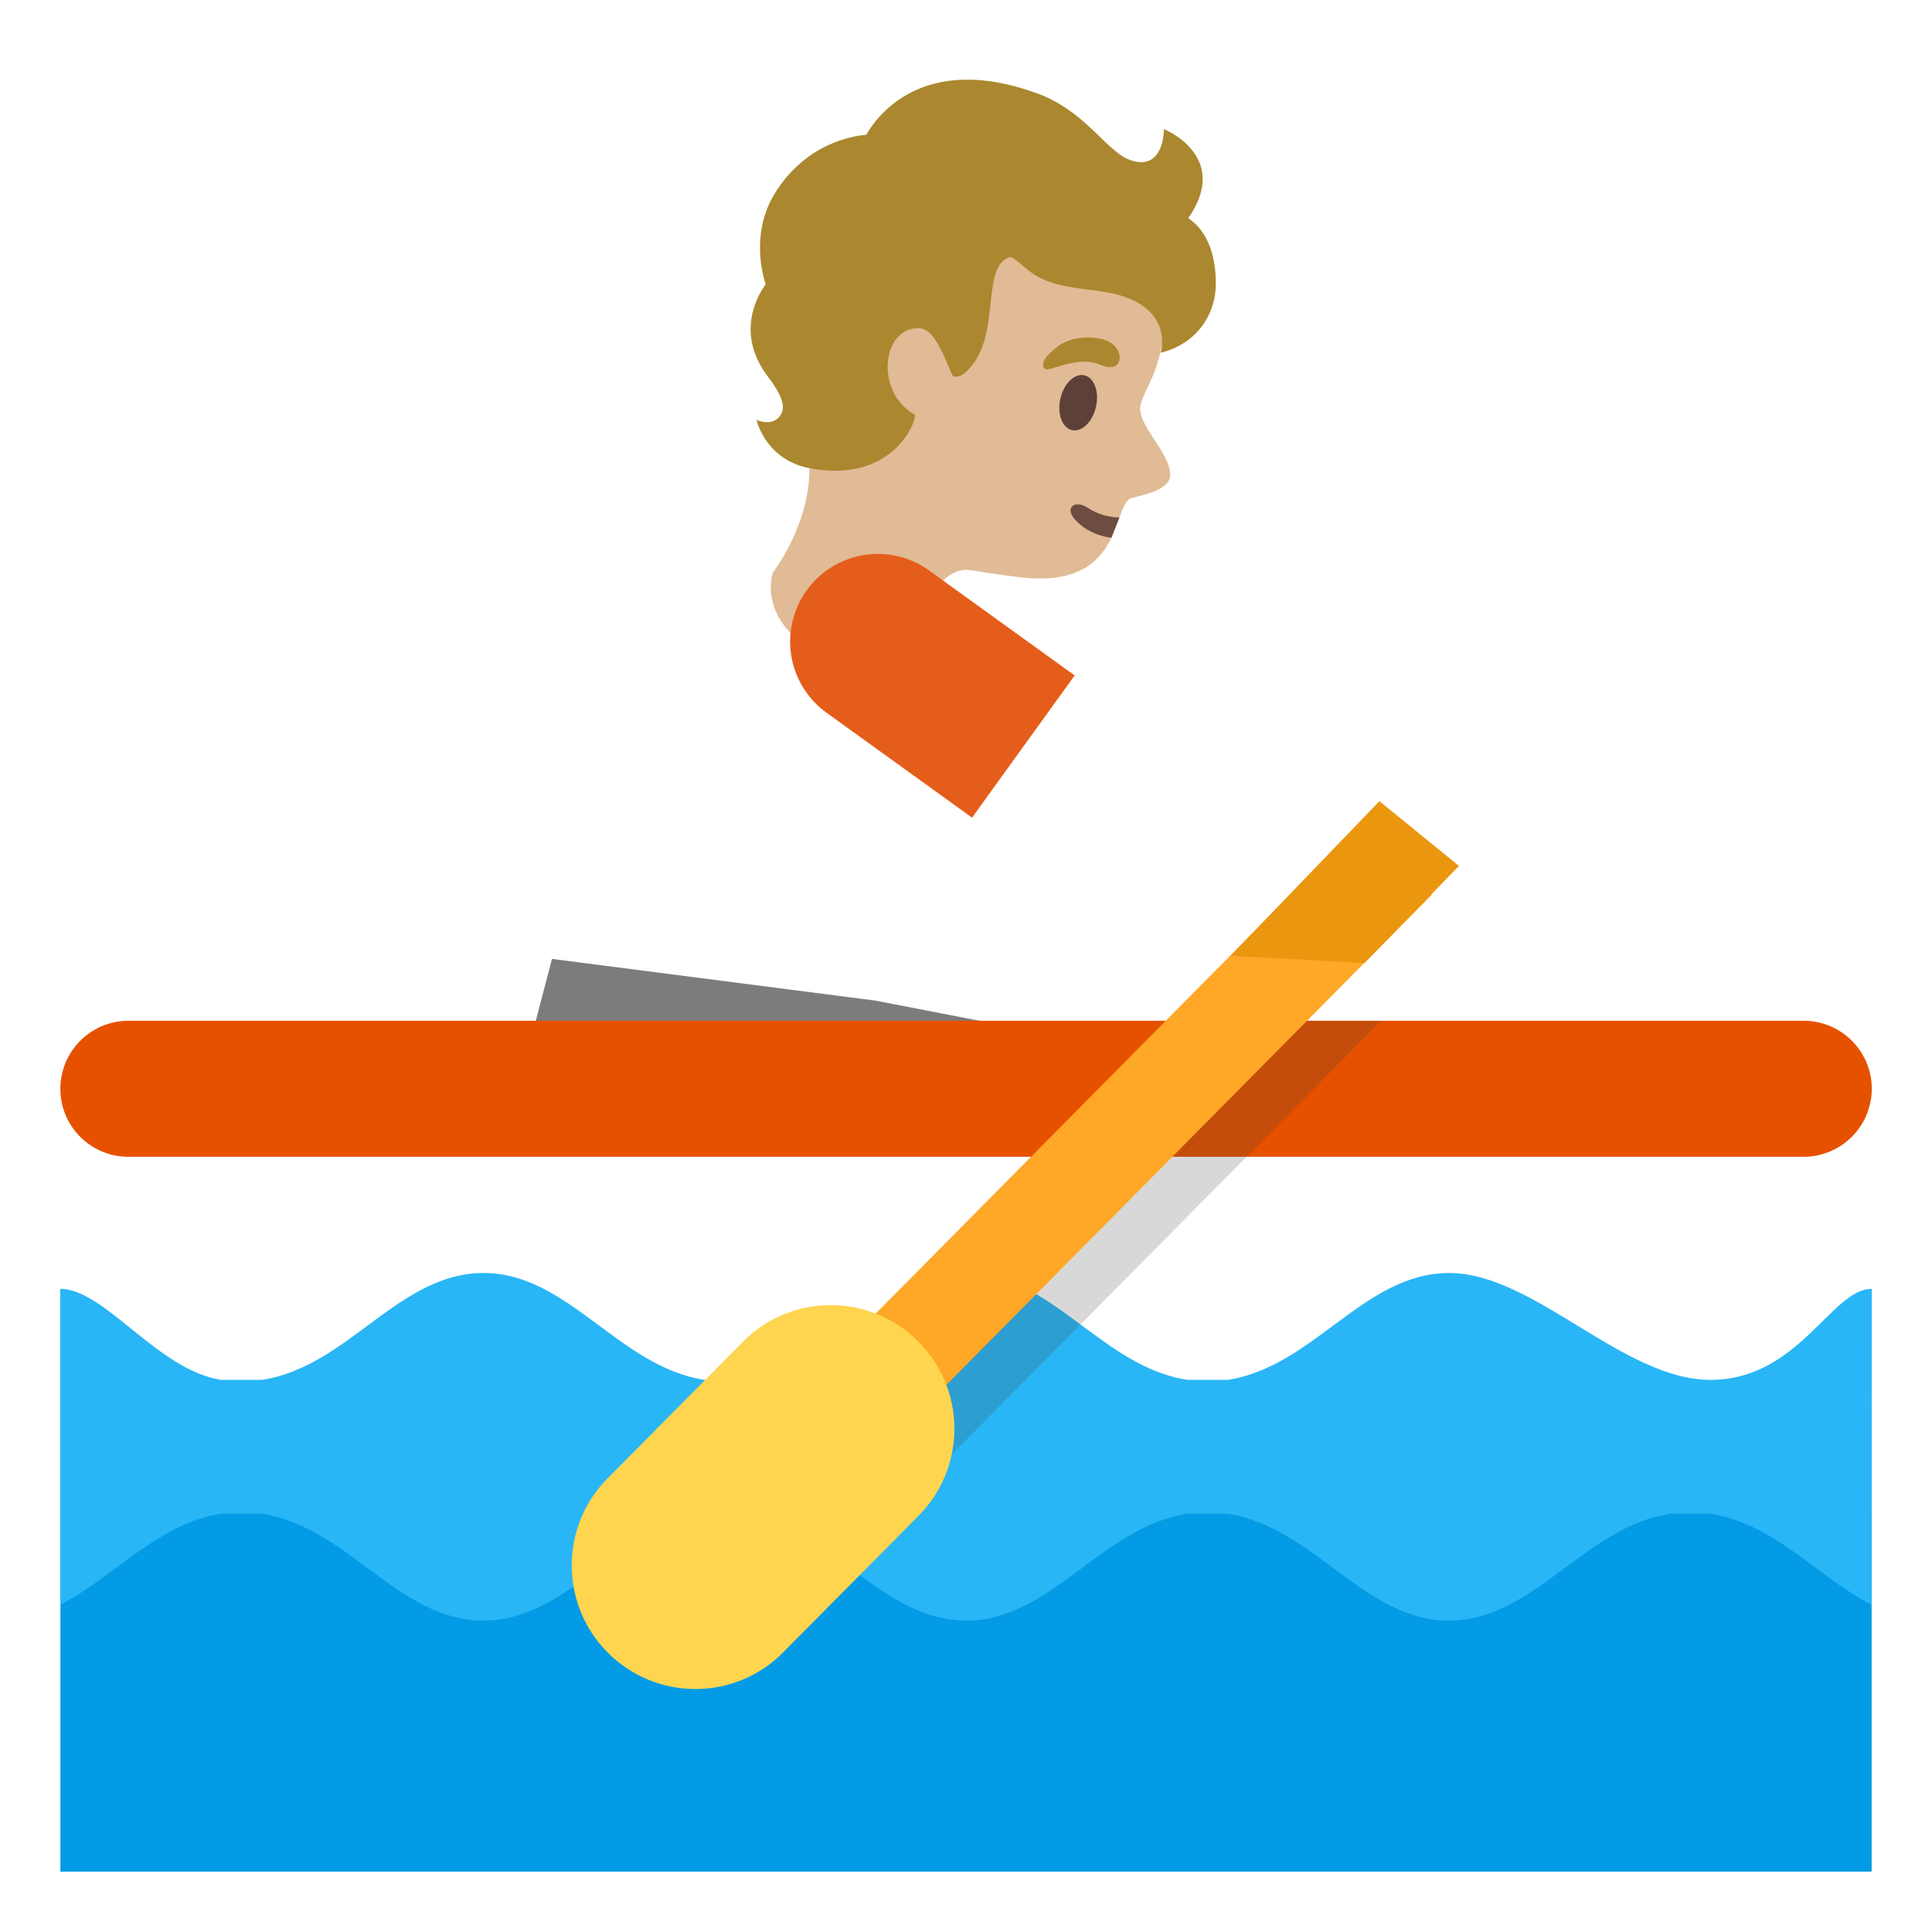 <svg xmlns="http://www.w3.org/2000/svg" width="3em" height="3em" viewBox="0 0 128 128"><path fill="#E0BB95" d="M55.09 12.6c3.46-3.75 10.05-5.91 14.84-4.15c5.35 1.97 7.56 6.54 7.38 11.74c-.07 1.88-.47 3.7-1.03 4.94c-.07.15-.59 1.22-.68 1.57c-.47 1.32 1.91 3.18 1.93 4.75c.02 1.18-2.48 1.44-2.71 1.61c-1.12.84-.59 5.95-7.16 5.19c-2.52-.29-2.75-.42-3.54-.49c-1.58-.15-2.77 2.26-2.77 2.26s-2.75 5.69-6.78 3.54c-4.6-2.45-3.35-5.66-3.35-5.66s3.44-4.37 2.1-9.16c-1.27-4.57-.45-13.72 1.77-16.14"/><path fill="#6D4C41" d="M73.63 35.63c-.91-.12-1.76-.5-2.41-1.21c-.71-.78-.01-1.35.86-.77c.53.36 1.31.63 2.08.63z"/><ellipse cx="71.43" cy="26.68" fill="#5D4037" rx="1.86" ry="1.21" transform="rotate(-77.297 71.432 26.679)"/><path fill="#AB872F" d="M72.88 24.16c1.12.5 1.5-.23 1.2-.9c-.22-.5-.88-.97-2.28-.89c-1.32.08-1.95.74-2.36 1.15c-.41.4-.43.86-.14.94c.39.1 2.19-.92 3.58-.3"/><radialGradient id="" cx="50.528" cy="48.201" r="17.081" gradientTransform="translate(0 2)" gradientUnits="userSpaceOnUse"><stop offset=".367" stop-color="#F78C1F"/><stop offset=".536" stop-color="#F47F1E"/><stop offset=".85" stop-color="#EB5D1B"/><stop offset="1" stop-color="#E64A19"/></radialGradient><path fill="url(#)" d="m36.1 65.44l.59-2.34l7.95-16.9c1.67-3.55 4.62-8.05 9.23-9.33c.88-.24 1.75-.37 2.59-.37c1.49 0 4.17.41 5.49 3.14l2.38 4.94l-2.44 8.69l-4.31 12.37l-.42 1.79z"/><path fill="#7C7C7C" d="M35.14 72.23V69l1.43-5.47l21.41 2.76l15.81 3.06v2.88z"/><radialGradient id="" cx="63.405" cy="42.36" r="40.429" gradientTransform="matrix(1 0 0 -.461 0 105.147)" gradientUnits="userSpaceOnUse"><stop offset=".5" stop-color="#FF9800"/><stop offset=".765" stop-color="#FA8B00"/><stop offset=".995" stop-color="#F57C00"/></radialGradient><path fill="url(#)" d="M7.61 73.15H119.2s-.13 17.86-10.14 24.98h-81.9s-13.2-9.91-19.55-24.98"/><path fill="#E65100" d="M124.01 72.14a4.517 4.517 0 0 1-4.52 4.5H8.51c-2.49 0-4.51-2.01-4.51-4.5s2.02-4.51 4.51-4.51H119.5c2.49 0 4.51 2.02 4.51 4.51"/><path fill="#039BE5" d="M4 93.58h120V124H4z"/><path fill="#29B6F6" d="M124.01 85.38c-.01 0-.01.01-.02.01c-2.64 0-4.84 6.03-10.66 6.03s-11.69-7.08-17.32-7.08c-5.65 0-8.96 6.2-14.67 7.08h-2.67c-5.71-.88-9.02-7.08-14.65-7.08c-3.78 0-8.95 6.2-14.67 7.08h-2.67c-5.71-.88-9.02-7.08-14.65-7.08c-5.64 0-8.95 6.2-14.67 7.08h-2.72c-4.22-.67-7.7-6.03-10.65-6.03v20.93c3.52-1.8 6.43-5.36 10.64-6.03h2.73c5.71.88 9.02 7.08 14.66 7.08s8.95-6.2 14.66-7.08h2.67c5.71.88 9.02 7.08 14.66 7.08c5.63 0 8.94-6.2 14.66-7.08h2.67c5.71.88 9.02 7.08 14.66 7.08c5.63 0 8.94-6.2 14.66-7.08h2.67c4.23.65 7.14 4.22 10.66 6.03v-6.19h.01z"/><path fill="#3D3D3D" d="m60.6 98.84l21.99-22.2l8.92-9.01h-9.35l-8.93 9.01l-14.8 14.94z" opacity=".2"/><path fill="#FFA726" d="m55.66 89.41l34.482-34.813l4.725 4.68L60.385 94.09z"/><path fill="#EA960F" d="m90.41 63.8l-8.88-.48l9.86-10.24l5.27 4.29z"/><path fill="#FFD54F" d="M60.8 88.84a8.14 8.14 0 0 0-5.76-2.37c-2.11 0-4.22.81-5.82 2.43l-8.97 9.05c-3.18 3.21-3.16 8.4.06 11.58a8.17 8.17 0 0 0 5.76 2.37c2.11 0 4.22-.81 5.82-2.43l8.97-9.05c3.18-3.21 3.16-8.4-.06-11.58"/><linearGradient id="" x1="70.026" x2="87.747" y1="82.177" y2="72.27" gradientTransform="matrix(1 0 0 -1 0 128)" gradientUnits="userSpaceOnUse"><stop offset="0" stop-color="#CCA47A"/><stop offset=".5" stop-color="#E0BB95"/></linearGradient><path fill="url(#)" d="M98.73 53.62c-.4-.5-1.89-1.06-2.5-1.28c.04-.33-.04-.67-.27-.94l-1.39-1.7c-.17-.21-.4-.33-.64-.4c-.11-.04-.22-.06-.34-.07c-.04 0-.08-.01-.13-.01h-.03c-.07 0-.14.01-.2.03c-.13.02-.25.06-.37.13c0 0-.01 0-.01.01h-.01s-.01 0-.01.01l-3.46 2.13l-.26.16l-11.68-.4l-10.75-7.46c-.08-.05-.68-.47-.68-.47l-4.23 6.09h.01v.01l12.08 8.39c.06.05.12.08.18.12c.06.05.13.09.19.13c.12.08.25.14.37.2l.27.12c.1.04.21.07.31.1c.12.04.25.08.38.1c.03.01.06 0 .08.01c.19.03.38.06.58.06c.03 0 .07-.01.1-.01h.04v.01l9.86.34l-.02.06v.02s4.69 3.24 6.94 3.54c.42.1 1.13.26 1.76.26c.5 0 .95-.1 1.15-.38s.08-.9.18-1.07c.25-.43.88-.39 1.16-.96c.04-.08.05-.18.06-.29c.02-.32-.07-.75-.13-1.03c-.03-.24.16-.57.37-.66c.48-.2.72-.39.85-.79c.04-.11.06-.22.06-.34c.03-.32-.06-.65-.21-.96a.9.9 0 0 1-.1-.33c-.04-.34.07-.71.34-.9c.2-.14.37-.48.36-.86c-.02-.25-.09-.5-.26-.72"/><path fill="#E55D1A" d="M61.56 37.8a5.8 5.8 0 0 0-3.39-1.1a5.809 5.809 0 0 0-3.41 10.52l9.64 6.95l6.8-9.42z"/><path fill="#AB872F" d="M51.39 12.72c2.03-3.2 5.04-3.71 6-3.79c.67-1.18 3.73-5.52 11.34-2.74c1.85.68 3.08 1.85 4.16 2.89c.46.45.9.87 1.33 1.18c.35.25.99.55 1.58.47c1.35-.18 1.31-2.18 1.31-2.18s4.47 1.79 1.62 5.9c1.43.98 1.83 2.77 1.82 4.38c-.02 2.19-1.44 4.01-3.65 4.54c0 0 1.05-3.33-3.9-4.06c-1.54-.23-3.18-.29-4.49-1.13c-.5-.32-.94-.76-1.41-1.11c-.12-.02-.19-.04-.19-.04c-2.05.65-.43 5.5-2.99 7.68c-.51.43-.81.18-.81.18l-.6-1.38c-.47-.96-.91-1.79-1.72-1.77c-2.42.07-2.78 4.29-.2 5.72c.26.14-1.25 4.64-6.95 3.56c-2.94-.56-3.52-3.2-3.52-3.2s1.2.55 1.67-.46c.25-.53-.12-1.37-.88-2.36c-2.21-2.87-.74-5.4-.18-6.17c-.3-.87-.93-3.61.66-6.11"/><radialGradient id="" cx="98.225" cy="98.831" r="7.576" gradientTransform="matrix(-.986 .166 -.239 -1.42 177.267 149.64)" gradientUnits="userSpaceOnUse"><stop offset=".45" stop-color="#BFA055" stop-opacity="0"/><stop offset="1" stop-color="#BFA055"/></radialGradient><path fill="url(#)" d="M50.7 18.82c-.03-.1.42 2.25 4.26 2.6c1.55.29 3 4.43.27 6.47c-2.42 1.8-5.13-.07-5.13-.07s.38.2 1.02.1c.41-.06.64-.54.65-.56c.25-.53-.12-1.37-.88-2.36c-2.22-2.88-.75-5.42-.19-6.18"/><radialGradient id="" cx="99.121" cy="106.47" r="7.679" gradientTransform="matrix(-.949 -.316 .399 -1.197 108.882 176.73)" gradientUnits="userSpaceOnUse"><stop offset=".45" stop-color="#BFA055" stop-opacity="0"/><stop offset="1" stop-color="#BFA055"/></radialGradient><path fill="url(#)" d="M51.39 12.72c1.07-1.68 2.69-2.97 4.61-3.53c.28-.08.96-.27 1.4-.26c-.36.77-.5 1.64-.32 2.6c.01.03.15 1.43 1.09 2.71c-1.04.99-1.73 2.3-2.38 3.59c-.57 1.12-1.15 2.38-.84 3.6c-.72-.18-1.9-.19-3.06-1c-1.11-.77-1.48-2.29-1.54-3.6c-.06-1.45.26-2.89 1.04-4.11"/><radialGradient id="" cx="90.555" cy="109.12" r="15.805" gradientTransform="matrix(-.943 -.334 .251 -.708 124.147 124.487)" gradientUnits="userSpaceOnUse"><stop offset=".45" stop-color="#BFA055" stop-opacity="0"/><stop offset="1" stop-color="#BFA055"/></radialGradient><path fill="url(#)" d="M57.08 11.52c-.46-2.51 1.22-4.41 3.43-5.48c2.59-1.25 5.61-.81 8.22.14c1.85.68 3.08 1.85 4.16 2.89c.46.45.9.87 1.33 1.18c.35.25.99.55 1.58.47c1.35-.18 1.31-2.18 1.31-2.18s4.47 1.79 1.62 5.9c1.43.98 1.83 2.77 1.82 4.38c-.02 2.19-1.44 4.01-3.65 4.54c0 0 1.05-3.33-3.9-4.06c-1.54-.23-3.18-.29-4.49-1.13c-1.16-.74-1.45-1.5-2.87-1.69c-1.53-.2-3.66-.01-5.17-.54c-3.06-1.07-3.38-4.37-3.39-4.42"/><radialGradient id="" cx="99.971" cy="97.907" r="8.508" gradientTransform="matrix(-.998 .062 -.04 -.642 158.564 82.82)" gradientUnits="userSpaceOnUse"><stop offset=".45" stop-color="#BFA055" stop-opacity="0"/><stop offset="1" stop-color="#BFA055"/></radialGradient><path fill="url(#)" d="M55.22 27.89c1.22-.89 1.82-2.61 3.59-3.26c.1 1.09.66 2.21 1.76 2.82c.26.14-1.25 4.64-6.95 3.56c-2.94-.56-3.52-3.2-3.52-3.2s2.67 1.86 5.12.08"/></svg>